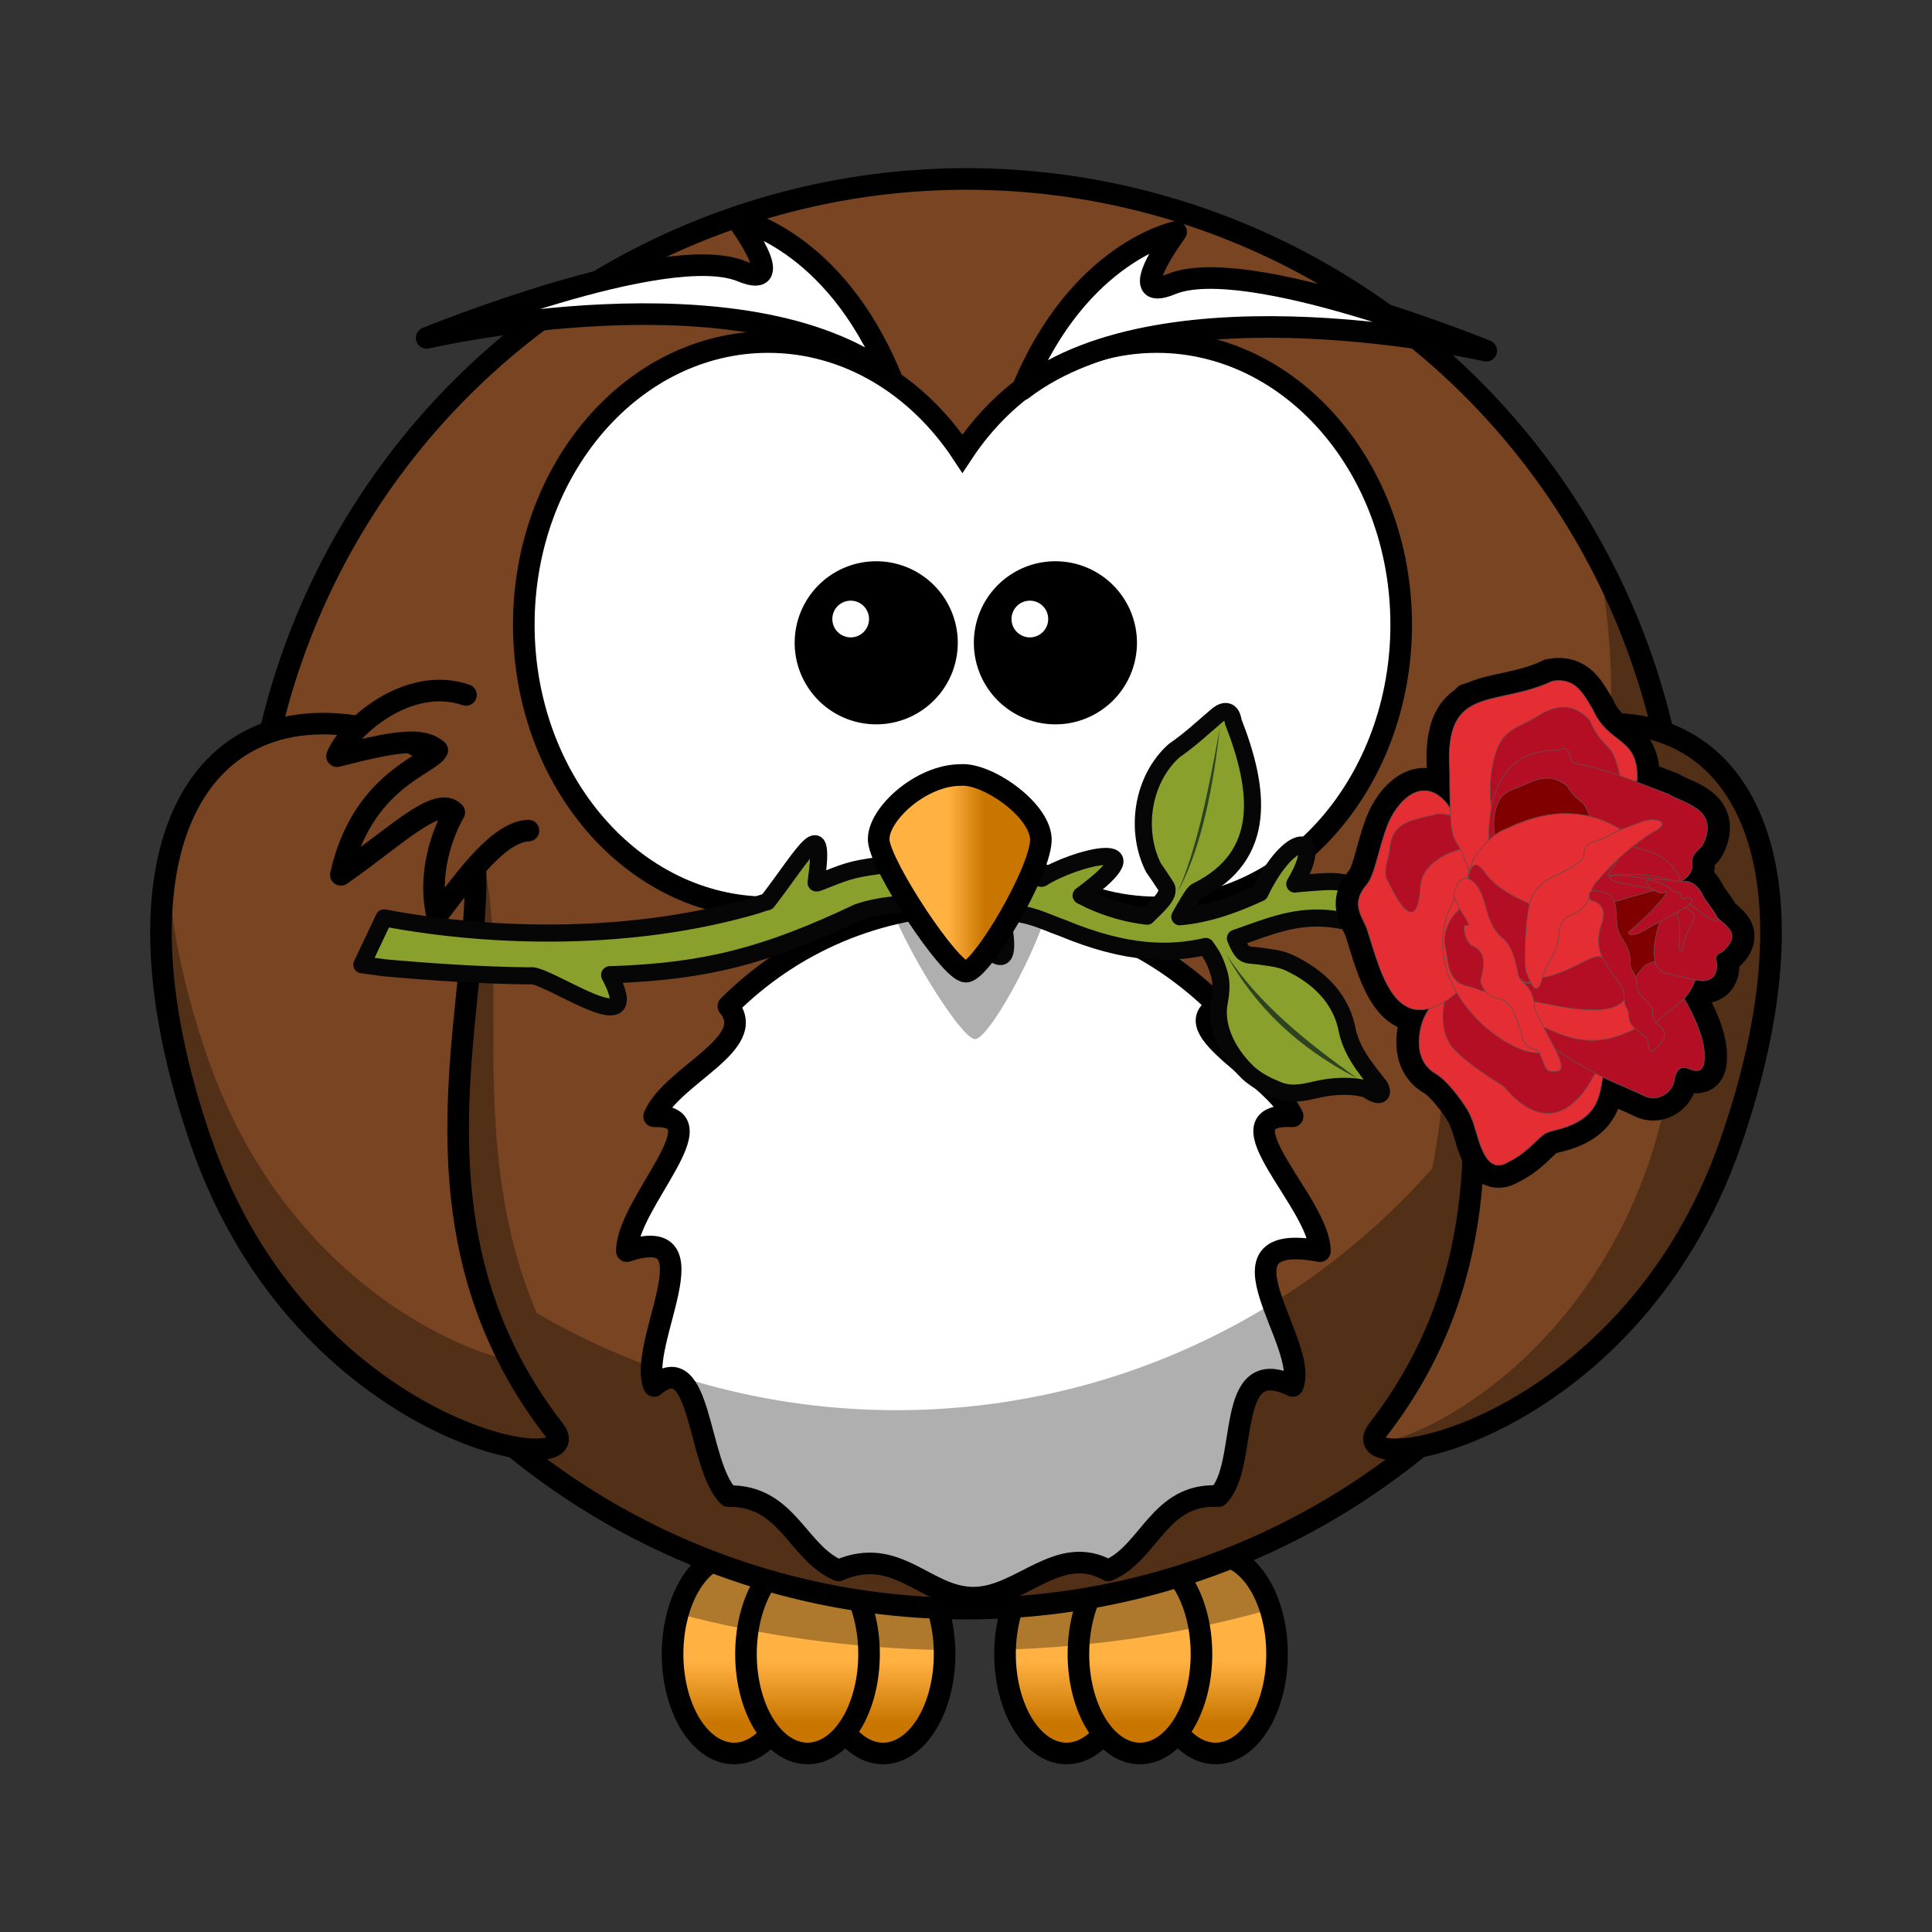 <svg:svg xmlns:dc="http://purl.org/dc/elements/1.1/" xmlns:ns1="http://sodipodi.sourceforge.net/DTD/sodipodi-0.dtd" xmlns:ns2="http://www.inkscape.org/namespaces/inkscape" xmlns:ns3="http://www.w3.org/1999/xlink" xmlns:ns5="http://creativecommons.org/ns#" xmlns:rdf="http://www.w3.org/1999/02/22-rdf-syntax-ns#" xmlns:svg="http://www.w3.org/2000/svg" height="605.217" id="svg2" version="1.0" viewBox="-47.018 -52.605 605.217 605.217" width="605.217" ns1:docname="alojzy_roza.svg" ns2:version="0.48.2 r9819">
  <svg:rect x="-47.018" y="-52.605" width="605.217" height="605.217" fill="#333333" stroke="none"/>
  <ns1:namedview bordercolor="#666666" borderopacity="1" fit-margin-bottom="0" fit-margin-left="0" fit-margin-right="0" fit-margin-top="0" gridtolerance="10" guidetolerance="10" id="namedview40" objecttolerance="10" pagecolor="#ffffff" showgrid="false" ns2:current-layer="svg2" ns2:cx="505.99279" ns2:cy="279.03498" ns2:pageopacity="0" ns2:pageshadow="2" ns2:snap-bbox="false" ns2:snap-page="false" ns2:window-height="1387" ns2:window-maximized="1" ns2:window-width="2560" ns2:window-x="0" ns2:window-y="0" ns2:zoom="1" />
  <svg:defs id="defs4">
    <svg:linearGradient id="linearGradient4098-0-03-5-0-2">
      <svg:stop id="stop4100-3-6-6-8-9" offset="0" style="stop-color:rgb(255, 177, 66)" />
      <svg:stop id="stop4104-6-1-3-1-6" offset="1" style="stop-color:rgb(200, 118, 0)" />
    </svg:linearGradient>
    <svg:linearGradient gradientTransform="matrix(.515 0 0 .493 -83.308 200.66)" gradientUnits="userSpaceOnUse" id="linearGradient4546" x1="219.61" x2="219.61" y1="354.02" y2="362.28" ns2:collect="always" ns3:href="#linearGradient4098-0-03-5-0-2" />
    <svg:linearGradient gradientTransform="matrix(.515 0 0 .493 -93.278 200.66)" gradientUnits="userSpaceOnUse" id="linearGradient4548" x1="238.98" x2="238.98" y1="354.02" y2="362.28" ns2:collect="always" ns3:href="#linearGradient4098-0-03-5-0-2" />
    <svg:linearGradient gradientTransform="matrix(.515 0 0 .493 -88.365 200.66)" gradientUnits="userSpaceOnUse" id="linearGradient4550" x1="229.44" x2="229.44" y1="354.02" y2="362.28" ns2:collect="always" ns3:href="#linearGradient4098-0-03-5-0-2" />
    <svg:linearGradient gradientTransform="matrix(.515 0 0 .493 -61.056 200.66)" gradientUnits="userSpaceOnUse" id="linearGradient4552" x1="176.39" x2="176.39" y1="354.02" y2="362.28" ns2:collect="always" ns3:href="#linearGradient4098-0-03-5-0-2" />
    <svg:linearGradient gradientTransform="matrix(.515 0 0 .493 -71.026 200.66)" gradientUnits="userSpaceOnUse" id="linearGradient4554" x1="195.75" x2="195.75" y1="354.02" y2="362.28" ns2:collect="always" ns3:href="#linearGradient4098-0-03-5-0-2" />
    <svg:linearGradient gradientTransform="matrix(.515 0 0 .493 -66.113 200.66)" gradientUnits="userSpaceOnUse" id="linearGradient4556" x1="186.21" x2="186.21" y1="354.02" y2="362.28" ns2:collect="always" ns3:href="#linearGradient4098-0-03-5-0-2" />
    <svg:linearGradient gradientTransform="matrix(.185 0 0 .225 -36.959 203.39)" gradientUnits="userSpaceOnUse" id="linearGradient4558" x1="346.24" x2="359.47" y1="537.41" y2="537.41" ns2:collect="always" ns3:href="#linearGradient4098-0-03-5-0-2" />
  </svg:defs>
  <svg:g id="g6925" transform="matrix(4.68 0 0 4.68 123.22 -1288.1)" ns2:export-filename="/home/bocian/Pulpit/rose.png" ns2:export-xdpi="249.46957" ns2:export-ydpi="249.46957">
    <svg:path d="m26.851 374.71a4.118 6.654 0 0 1 -8.236 0 4.118 6.654 0 1 1 8.236 0z" id="path3226-6-5-3-0-0" style="stroke-linejoin:round;stroke:#000000;stroke-linecap:round;stroke-width:1.445;fill:url(#linearGradient4546)" ns2:connector-curvature="0" ns2:export-filename="/home/bocian/Pulpit/roza.png" ns2:export-xdpi="392.66342" ns2:export-ydpi="392.66342" />
    <svg:path d="m16.881 374.71a4.118 6.654 0 0 1 -8.236 0 4.118 6.654 0 1 1 8.236 0z" id="path3228-1-5-9-3-5" style="stroke-linejoin:round;stroke:#000000;stroke-linecap:round;stroke-width:1.445;fill:url(#linearGradient4548)" ns2:connector-curvature="0" ns2:export-filename="/home/bocian/Pulpit/roza.png" ns2:export-xdpi="392.66342" ns2:export-ydpi="392.66342" />
    <svg:path d="m21.794 374.71a4.118 6.654 0 0 1 -8.236 0 4.118 6.654 0 1 1 8.236 0z" id="path3230-5-4-0-9-5" style="stroke-linejoin:round;stroke:#000000;stroke-linecap:round;stroke-width:1.445;fill:url(#linearGradient4550)" ns2:connector-curvature="0" ns2:export-filename="/home/bocian/Pulpit/roza.png" ns2:export-xdpi="392.66342" ns2:export-ydpi="392.66342" />
    <svg:path d="m49.104 374.71a4.118 6.654 0 0 1 -8.236 0 4.118 6.654 0 1 1 8.236 0z" id="path3224-5-7-8-1-2" style="stroke-linejoin:round;stroke:#000000;stroke-linecap:round;stroke-width:1.445;fill:url(#linearGradient4552)" ns2:connector-curvature="0" ns2:export-filename="/home/bocian/Pulpit/roza.png" ns2:export-xdpi="392.66342" ns2:export-ydpi="392.66342" />
    <svg:path d="m39.134 374.71a4.118 6.654 0 0 1 -8.236 0 4.118 6.654 0 1 1 8.236 0z" id="path3220-4-6-8-9-9" style="stroke-linejoin:round;stroke:#000000;stroke-linecap:round;stroke-width:1.445;fill:url(#linearGradient4554)" ns2:connector-curvature="0" ns2:export-filename="/home/bocian/Pulpit/roza.png" ns2:export-xdpi="392.66342" ns2:export-ydpi="392.66342" />
    <svg:path d="m44.046 374.71a4.118 6.654 0 0 1 -8.236 0 4.118 6.654 0 1 1 8.236 0z" id="path3222-7-5-5-6-0" style="stroke-linejoin:round;stroke:#000000;stroke-linecap:round;stroke-width:1.445;fill:url(#linearGradient4556)" ns2:connector-curvature="0" ns2:export-filename="/home/bocian/Pulpit/roza.png" ns2:export-xdpi="392.66342" ns2:export-ydpi="392.66342" />
    <svg:path d="m12.763 368.05c-1.678 0-3.115 1.627-3.757 3.956 5.482 1.466 11.506 2.322 17.836 2.438-0.086-3.55-1.891-6.394-4.109-6.394-0.954 0-1.83 0.528-2.529 1.409-0.698-0.881-1.575-1.409-2.529-1.409-0.921 0-1.77 0.493-2.456 1.319-0.686-0.826-1.536-1.319-2.456-1.319zm22.252 0c-2.213 0-4.014 2.829-4.109 6.367 6.323-0.204 12.316-1.151 17.755-2.7-0.678-2.172-2.068-3.667-3.676-3.667-0.954 0-1.83 0.528-2.529 1.409-0.698-0.881-1.575-1.409-2.529-1.409-0.921 0-1.77 0.493-2.456 1.319-0.686-0.826-1.536-1.319-2.456-1.319z" id="path3250-6-69-0-9-2" style="fill:#000000;fill-opacity:.314" ns2:connector-curvature="0" ns2:export-filename="/home/bocian/Pulpit/roza.png" ns2:export-xdpi="392.66342" ns2:export-ydpi="392.66342" />
    <svg:path d="m76.17 323.82a47.846 47.846 0 0 1 -95.693 0 47.846 47.846 0 1 1 95.693 0z" id="path2385-5-3-9-3-8" style="stroke:#000000;stroke-linecap:round;stroke-width:1.445;fill:#784421" ns2:connector-curvature="0" ns2:export-filename="/home/bocian/Pulpit/roza.png" ns2:export-xdpi="392.66342" ns2:export-ydpi="392.66342" />
    <svg:path d="m51.974 347.74c-7.658-1.423-0.649 6.251-1.824 9.026-4.642-2.283-2.873 5.274-4.973 7.373-3.978-0.213-4.598 3.798-7.373 4.973-3.353-1.86-5.825 1.824-9.026 1.824-3.201 0-5.095-3.539-9.026-1.824-2.775-1.174-3.396-5.041-7.373-4.973-2.099-2.099-1.775-10.089-4.973-7.373-1.174-2.775 4.245-11.027-1.824-9.026 0-3.201 6.429-9.141 1.824-9.026 1.174-2.775 7.064-4.841 4.973-7.373 4.198-4.198 9.997-6.796 16.399-6.796 6.402 0 12.201 2.598 16.399 6.796-3.103 1.521 3.798 4.598 4.973 7.373-5.184-0.26 1.824 5.825 1.824 9.026z" id="path3167-6-7-6-3-3" style="stroke-linejoin:round;stroke:#000000;stroke-linecap:round;stroke-width:1.445;fill:#ffffff" ns2:connector-curvature="0" ns2:export-filename="/home/bocian/Pulpit/roza.png" ns2:export-xdpi="392.66342" ns2:export-ydpi="392.66342" />
    <svg:path d="m70.597 301.41c0.572 2.957 0.876 6.007 0.876 9.13 0 1.078-0.038 2.146-0.108 3.206-1.061-0.053-2.19 0.006-3.396 0.181-10.177 2.167-5.83 14.93-8.48 28.285-8.769 9.921-21.59 16.174-35.862 16.174-8.778 0-17.002-2.372-24.077-6.502-6.843-16.022 2.334-33.426-9.726-36.431-13.325-2.406-18.487 9.957-9.871 28.484 4.757 10.229 12.635 15.253 18.432 17.204 8.197 6.589 18.609 10.53 29.938 10.53 13.279 0 25.303-5.415 33.974-14.161 5.044-2.519 10.653-7.108 14.549-14.784 7.286-14.354 5.891-25.165-1.58-28.158-0.916-4.663-2.504-9.086-4.669-13.158z" id="path3211-9-4-3-8-8" style="fill-rule:evenodd;fill:#000000;fill-opacity:.314" ns2:connector-curvature="0" ns2:export-filename="/home/bocian/Pulpit/roza.png" ns2:export-xdpi="392.66342" ns2:export-ydpi="392.66342" />
    <svg:path d="m-10.215 313.12c13.904 5-4.093 27.206 10.929 46.583 2.777 3.582-16.723 0.604-23.617-19.242-6.704-19.3-0.327-31.078 12.688-27.34z" id="path3169-3-52-8-0-0" style="fill-rule:evenodd;stroke:#000000;stroke-width:1.445;fill:#784421" ns2:connector-curvature="0" ns2:export-filename="/home/bocian/Pulpit/roza.png" ns2:export-xdpi="392.66342" ns2:export-ydpi="392.66342" />
    <svg:path d="m66.784 313.12c-13.904 5 4.093 27.206-10.929 46.583-2.777 3.582 16.723 0.604 23.617-19.242 6.704-19.3 0.327-31.078-12.688-27.34z" id="path3800-7-5-5-5-4" style="fill-rule:evenodd;stroke:#000000;stroke-width:1.445;fill:#784421" ns2:connector-curvature="0" ns2:export-filename="/home/bocian/Pulpit/roza.png" ns2:export-xdpi="392.66342" ns2:export-ydpi="392.66342" />
    <svg:path d="m15.044 286.89c-9.027 0-16.358 8.476-16.358 18.921s7.331 18.921 16.358 18.921c5.305 0 10.012-2.931 13-7.465 2.988 4.537 7.706 7.465 13.012 7.465 9.026 0 16.358-8.476 16.358-18.921s-7.331-18.921-16.358-18.921c-5.306 0-10.024 2.928-13.012 7.465-2.988-4.533-7.696-7.465-13-7.465z" id="path2387-5-7-6-6-0" style="stroke:#000000;stroke-linecap:round;stroke-width:1.445;fill:#ffffff" ns2:connector-curvature="0" ns2:export-filename="/home/bocian/Pulpit/roza.png" ns2:export-xdpi="392.66342" ns2:export-ydpi="392.66342" />
    <svg:path d="m28.54 318.94c-2.684 0-5.602 2.985-5.485 4.869 0.117 1.885 4.785 9.739 5.835 9.739s5.135-7.697 5.018-9.896-3.618-4.869-5.368-4.712z" id="path3407-2-44-1-6-9" style="fill-rule:evenodd;fill:#000000;fill-opacity:.314" ns2:connector-curvature="0" ns2:export-filename="/home/bocian/Pulpit/roza.png" ns2:export-xdpi="392.66342" ns2:export-ydpi="392.66342" />
    <svg:path d="m27.011 307.09a4.736 4.736 0 0 1 -9.471 0 4.736 4.736 0 1 1 9.471 0z" id="path2411-5-30-1-4-1" style="stroke:#000000;stroke-linecap:round;stroke-width:1.445;fill:#000000" ns2:connector-curvature="0" ns2:export-filename="/home/bocian/Pulpit/roza.png" ns2:export-xdpi="392.66342" ns2:export-ydpi="392.66342" />
    <svg:path d="m-5.185 310.51c-3.869-1.332-7.867 2.192-8.631 4.098 3.905-0.998 5.699-1.279 6.71-0.399-0.435 0.974-5.031 1.948-6.455 8.344 3.592-2.49 6.446-5.368 7.593-4.186-0.833 1.455-1.792 4.19-1.145 6.901 2.064-2.724 4.173-5.6 6.11-5.678" id="path3193-4-7-5-0-9" style="stroke-linejoin:round;fill-rule:evenodd;stroke:#000000;stroke-linecap:round;stroke-width:1.445;fill:#784421" ns2:connector-curvature="0" ns2:export-filename="/home/bocian/Pulpit/roza.png" ns2:export-xdpi="392.66342" ns2:export-ydpi="392.66342" />
    <svg:path d="m32.045 290.07c3.837-9.294 10.307-10.552 10.307-10.552s-3.599 4.848-0.339 3.499c5.047-2.088 21.095 4.456 21.095 4.456s-21.262-4.949-31.063 2.597z" id="path3283-7-86-9-0-6" style="stroke-linejoin:round;fill-rule:evenodd;stroke:#000000;stroke-width:1.445;fill:#ffffff" ns2:connector-curvature="0" ns2:export-filename="/home/bocian/Pulpit/roza.png" ns2:export-xdpi="392.66342" ns2:export-ydpi="392.66342" />
    <svg:path d="m23.248 289.21c-3.837-9.294-10.307-10.552-10.307-10.552s3.599 4.848 0.339 3.499c-5.047-2.088-21.095 4.456-21.095 4.456s21.262-4.949 31.063 2.597z" id="path3285-4-88-8-4-2" style="stroke-linejoin:round;fill-rule:evenodd;stroke:#000000;stroke-width:1.445;fill:#ffffff" ns2:connector-curvature="0" ns2:export-filename="/home/bocian/Pulpit/roza.png" ns2:export-xdpi="392.66342" ns2:export-ydpi="392.66342" />
    <svg:path d="m39.004 307.09a4.736 4.736 0 0 1 -9.471 0 4.736 4.736 0 1 1 9.471 0z" id="path3301-4-43-4-6-5" style="stroke:#000000;stroke-linecap:round;stroke-width:1.445;fill:#000000" ns2:connector-curvature="0" ns2:export-filename="/home/bocian/Pulpit/roza.png" ns2:export-xdpi="392.66342" ns2:export-ydpi="392.66342" />
    <svg:path d="m21.794 305.43a1.228 1.228 0 0 1 -2.456 0 1.228 1.228 0 1 1 2.456 0z" id="path3341-3-1-8-2-4" style="fill:#ffffff" ns2:connector-curvature="0" ns2:export-filename="/home/bocian/Pulpit/roza.png" ns2:export-xdpi="392.66342" ns2:export-ydpi="392.66342" />
    <svg:path d="m33.787 305.43a1.228 1.228 0 0 1 -2.456 0 1.228 1.228 0 1 1 2.456 0z" id="path3343-0-4-1-6-4" style="fill:#ffffff" ns2:connector-curvature="0" ns2:export-filename="/home/bocian/Pulpit/roza.png" ns2:export-xdpi="392.66342" ns2:export-ydpi="392.66342" />
    <svg:path d="m71.338 312.43c-0.119-0-0.24 0.006-0.361 0.009 4.685 3.776 6.668 12.512 4.272 24.664-3.186 16.153-15.483 23.122-19.57 23.489 1.327 1.886 17.62-2.348 23.797-20.13 5.866-16.888 1.711-28.018-8.137-28.032z" id="path3200-7-92-0-7-9" style="fill-rule:evenodd;fill:#000000;fill-opacity:.314" ns2:connector-curvature="0" ns2:export-filename="/home/bocian/Pulpit/roza.png" ns2:export-xdpi="392.66342" ns2:export-ydpi="392.66342" />
    <svg:path d="m-25.149 321.73c-0.998 4.77-0.375 11.176 2.249 18.73 6.894 19.847 26.393 22.826 23.616 19.245-1.187-1.532-2.173-3.085-2.98-4.642-5.477-1.312-15.619-7.045-20.202-20.238-1.699-4.892-2.559-9.3-2.682-13.095zm20.6 1.833c-0.255 2.467-0.536 5.09-0.659 7.839 0.287-2.829 0.601-5.474 0.659-7.839z" id="path3205-8-0-3-5-9" style="fill-rule:evenodd;fill:#000000;fill-opacity:.314" ns2:connector-curvature="0" ns2:export-filename="/home/bocian/Pulpit/roza.png" ns2:export-xdpi="392.66342" ns2:export-ydpi="392.66342" />
    <svg:path d="m61.676 310.51c3.869-1.332 7.867 2.192 8.631 4.098-3.905-0.998-5.699-1.279-6.71-0.399 0.435 0.974 5.031 1.948 6.455 8.344-3.592-2.49-6.446-5.368-7.593-4.186 0.833 1.455 1.792 4.19 1.145 6.901-2.064-2.724-4.173-5.6-6.11-5.678" id="path2413-4-4-4-6-3" style="stroke-linejoin:round;fill-rule:evenodd;stroke:#000000;stroke-linecap:round;stroke-width:1.445;fill:#784421" ns2:connector-curvature="0" ns2:export-filename="/home/bocian/Pulpit/roza.png" ns2:export-xdpi="392.66342" ns2:export-ydpi="392.66342" />
    <svg:g id="g5862-6" transform="translate(160.69 -105.89)">
      <svg:g id="g5464-8-0" transform="translate(-261.2 121.84)">
        <svg:path d="m146.13 295.67c-0.18 0.017-0.412 0.141-0.678 0.392-0.883 0.756-1.7 1.523-2.725 2.226-2.115 1.895-2.65 5.295-1.395 7.819 0.291 0.411 0.569 0.831 0.845 1.26 0.381 0.57-0.731 1.437-1.262 2.002-1.206-0.136-2.481-0.466-3.841-1.09-0.169-0.088-0.347-0.182-0.538-0.268-0.013-0.006-0.046-0.02-0.032-0.03 5.49-4.031-0.476-2.542-2.624-1.152-0.019 0.013-0.041 0.01-0.062 0.002-3.136-1.134-6.529-1.367-10.869-0.848-1.921 0.257-2.212 0.424-4.035 1.134-0.038 0.015-0.164 0.056-0.156 0.004 0.68-4.823-0.682-2.08-3.25 1.271-0.031 0.041-0.08 0.02-0.124 0.034-0.4 0.133-0.802 0.269-1.21 0.375-7.713 2.141-16.628 2.131-24.334 0.683l-1.483 3.133 1.537 0.211c3.236 0.285 6.435 0.501 9.642 0.536 0.007 0 0.024-0.001 0.031-0.001 0.064 0.001 0.128-0.01 0.187-0.005 0.008-0 0.024-0.001 0.031-0.001 1.508 0.211 7.623 4.604 5.157-0.038-0.035-0.066 0.125-0.034 0.187-0.036 6.299-0.217 10.338-1.286 16.43-4.17 1.637-0.57 3.772-0.675 5.957-0.527 0.053 0.004 0.117-0.019 0.157 0.027 2.059 2.371 4.71 6.199 3.45 0.444-0.01-0.049 0.053-0.04 0.093-0.034 2.215 0.292 2.466 0.567 4.062 1.147 4.316 1.794 7.202 1.763 9.566 1.226 0.297 0.424 0.514 0.719 0.721 1.295 0.219 0.61 0.429 1.134 0.186 2.402-0.311 1.565 0.445 3.327 1.902 4.734 0.404 0.383 1.058 0.798 1.778 1.08 0.938 0.474 1.811 0.309 2.753 0.086 1.118-0.272 2.484-0.345 3.469-0.026 0.694 0.512 1.178 0.46 0.839-0.209-1.003-1.271-1.947-2.38-2.227-3.976-0.466-2.02-1.949-3.413-3.861-4.309-0.573-0.253-1.114-0.315-1.698-0.394-1.129-0.208-1.319 0.179-1.876-1.234 2.988-1.022 5.459-2.318 9.872-0.252l-0.257-2.744c-2.864-0.859-2.196-0.942-5.612-0.639-0.016 0.003-0.032 0.022-0.031 0.001 2.105-3.528-0.319-3.607-2.329 0.591-0.008 0.022-0.043 0.029-0.062 0.033-1.682 0.777-3.428 1.409-5.305 1.573 0.355-0.608 0.918-1.669 1.144-1.717 4.83-2.388 4.165-6.912 2.43-11.347-0.068-0.461-0.248-0.702-0.549-0.674z" id="rect6781-9-6-6-3-0-7-5" style="stroke-linejoin:round;stroke:#060606;stroke-linecap:round;stroke-width:1.145;fill:#89a02c" ns2:connector-curvature="0" />
        <svg:path d="m146.21 311.91c1.902 3.474 4.785 6.269 8.764 8.306-3.374-2.415-6.582-4.961-8.764-8.306z" id="rect6837-10-6-1-2-0" style="fill:#2d4320" ns1:nodetypes="ccc" ns2:connector-curvature="0" ns2:export-filename="/home/bocian/Pulpit/roza.png" ns2:export-xdpi="392.66342" ns2:export-ydpi="392.66342" />
        <svg:path d="m142.96 307.75c1.328-2.431 2.283-6.043 2.821-10.974-0.751 4.202-1.572 8.204-2.821 10.974z" id="rect6837-1-6-7-8-8-2" style="fill:#2d4320" ns1:nodetypes="ccc" ns2:connector-curvature="0" ns2:export-filename="/home/bocian/Pulpit/roza.png" ns2:export-xdpi="392.66342" ns2:export-ydpi="392.66342" />
      </svg:g>
      <svg:g id="g4569-4-2-9" transform="matrix(1.198 .058 -.058 1.198 -766.14 183.77)">
        <svg:path d="m580.48 179.59c-0.006-0.438-0.505-0.71-0.872-1.028-0.111-0.236-0.465-0.658-0.774-1.046-0.281-0.5-0.577-0.968-1.331-0.886 0.368-0.249 0.631-0.588 0.556-0.988-0.113-0.606 0.408-0.803 0.552-1.135 0.876-2.012-1.247-2.235-2.052-2.693-0.615-0.198-1.261-0.414-1.887-0.619l0.093-0.058c-0.018-2.497-1.668-1.844-2.67-3.859-0.553-0.792-1-1.731-2.319-1.451-3.116 1.654-6.038 0.405-5.479 5.261 0.046 0.902 0.084 1.567 0.125 2.079-0.039-0.055-0.076-0.113-0.116-0.165-1.172-1.386-2.429-0.64-3.142 0.846-0.563 1.26-0.678 3.106-1.148 3.779-0.984 1.25-0.085 1.866 0.174 2.693 0.709 1.9 1.536 4.725 3.596 4.081-0.084 0.16-0.173 0.346-0.267 0.561-0.209 0.588-0.584 2.379 0.877 3.089 0.713 0.414 1.814 1.771 2.021 2.288 0.406 0.647 0.789 3.404 2.221 2.394 0.92-0.51 1.325-1.109 1.798-1.544 0.173-0.159 0.351-0.24 0.628-0.32 2.381-0.672 2.457-1.895 2.59-3.107 0.088 0.039 0.175 0.075 0.263 0.111 0.743 0.296 1.501 0.555 2.234 0.868 0.698 0.216 1.489-0.329 1.513-1.099 0.088-0.52 0.333-0.744 0.792-0.574 0.963 0.365 0.823-0.552 0.792-1.001-0.123-0.909-0.634-1.895-1.264-2.906 0.233-0.277 0.43-0.612 0.574-1.077l0.08 0.013c0.75 0.126 1.181-0.245 1.055-1.059-0.136-0.274-0.017-0.455 0.271-0.57 0.38-0.363 0.519-0.642 0.516-0.877z" id="rect5441-56-8-8-92-4-9-4" style="stroke:#000000;stroke-width:2.526;fill:#000000" ns2:connector-curvature="0" ns2:export-filename="/home/bocian/Pulpit/roza.png" ns2:export-xdpi="392.66342" ns2:export-ydpi="392.66342" />
        <svg:path d="m573.74 187.17c-0.251 1.387 0.102 2.92-2.669 3.703-0.276 0.08-0.454 0.158-0.627 0.318-0.474 0.435-0.882 1.036-1.802 1.546-1.432 1.009-1.812-1.749-2.218-2.396-0.206-0.517-1.307-1.873-2.021-2.286-1.461-0.71-1.085-2.503-0.876-3.091 0.765-1.746 1.162-1.551 1.779-1.776l8.434 3.983z" id="rect5441-56-4-66-7-9-3" style="stroke:#6e4747;stroke-width:.042;fill:#e52e33" ns1:nodetypes="ccscccccc" ns2:connector-curvature="0" ns2:export-filename="/home/bocian/Pulpit/roza.png" ns2:export-xdpi="392.66342" ns2:export-ydpi="392.66342" />
        <svg:path d="m573.86 186.89c1.389-1.809 0.891-3.821 0.229-5.399-1.853-2.857-4.442-0.678-6.811 0-2.06-0.407-3.521 3.033-2.181 4.893 0.539 0.696 2.226 1.699 3.061 2.152 1.099 1.191 2.836 2.349 4.429 0.165 0.637-0.938 0.534-1.253 1.274-1.811v-0z" id="rect6474-1-3-4-6-6-5" style="stroke:#6e4747;stroke-width:.042;fill:#b30e24" ns1:nodetypes="cccccccc" ns2:connector-curvature="0" ns2:export-filename="/home/bocian/Pulpit/roza.png" ns2:export-xdpi="392.66342" ns2:export-ydpi="392.66342" />
        <svg:path d="m565.66 183.13c-3.5 3.46-4.579-0.408-5.471-2.801-0.258-0.827-1.16-1.444-0.176-2.695 0.47-0.672 0.585-2.516 1.148-3.776 0.713-1.485 1.971-2.231 3.143-0.845 1.043 1.366 1.766 3.943 1.796 3.261l-0.439 6.856z" id="rect5441-5-9-1-9-3-0-1" style="stroke:#6e4747;stroke-width:.042;fill:#e52e33" ns1:nodetypes="ccccccc" ns2:connector-curvature="0" ns2:export-filename="/home/bocian/Pulpit/roza.png" ns2:export-xdpi="392.66342" ns2:export-ydpi="392.66342" />
        <svg:path d="m578.21 177.44v5.159h-4.92l0.617-5.955 4.302 0.797z" id="rect6471-4-50-1-2-7" style="stroke-linejoin:round;stroke:#6e4747;stroke-width:.042;fill:#800000" ns1:nodetypes="ccccc" ns2:connector-curvature="0" ns2:export-filename="/home/bocian/Pulpit/roza.png" ns2:export-xdpi="392.66342" ns2:export-ydpi="392.66342" />
        <svg:path d="m563.76 173.53c1.299-0.07 2.095 0.809 2.633 1.626-2.257 0.297-3.402 1.389-3.415 2.447-0.019 1.589-0.433 2.453-1.922-0.376-0.159-0.476 0.063-1.016 0.114-1.552 0.038-1.71 1.356-1.717 2.59-2.144z" id="rect6474-4-3-9-4-7-7-4" style="stroke:#6e4747;stroke-width:.042;fill:#b30e24" ns1:nodetypes="ccsccc" ns2:connector-curvature="0" ns2:export-filename="/home/bocian/Pulpit/roza.png" ns2:export-xdpi="392.66342" ns2:export-ydpi="392.66342" />
        <svg:path d="m565.65 176.64c-1.002-2.696-1.088-0.413-1.348-5.55-0.559-4.855 2.364-3.61 5.481-5.264 1.319-0.28 1.766 0.661 2.319 1.453 1.002 2.014 2.654 1.362 2.672 3.858l-9.123 5.502z" id="rect5441-5-0-37-2-8-5-6-3" style="stroke:#6e4747;stroke-width:.042;fill:#e52e33" ns1:nodetypes="cccccc" ns2:connector-curvature="0" ns2:export-filename="/home/bocian/Pulpit/roza.png" ns2:export-xdpi="392.66342" ns2:export-ydpi="392.66342" />
        <svg:path d="m573.26 169.55c1.056 1.809 0.677 3.821 0.174 5.399-1.409 2.857-3.377 0.678-5.178 0-1.566 0.407-2.162-3.829-1.143-5.69 0.41-0.696 1.177-0.903 1.812-1.355 0.863-0.605 1.874-1.107 3.034-0.006 0.485 0.938 0.739 1.094 1.302 1.652z" id="rect6474-0-7-9-1-1" style="stroke:#6e4747;stroke-width:.042;fill:#b30e24" ns1:nodetypes="ccccccc" ns2:connector-curvature="0" ns2:export-filename="/home/bocian/Pulpit/roza.png" ns2:export-xdpi="392.66342" ns2:export-ydpi="392.66342" />
        <svg:path d="m569.76 179.32c-1.002-2.696-2.806 1.066-3.067-4.071-0.421-5.066 2.272-5.485 3.481-5.582 0.236-0.019 0.593-0.388 0.799 0.293 0.083 0.276 0.159 0.376 0.553 0.447 1.114 0.048 3.202 0.82 5.037 1.411 0.804 0.458 2.927 0.68 2.051 2.693-0.144 0.332-0.662 0.532-0.549 1.138 0.096 0.517-0.374 0.932-0.9 1.183l-7.405 2.488z" id="rect5441-5-0-3-4-6-1-6-3-4" style="stroke:#6e4747;stroke-width:.042;fill:#b30e24" ns1:nodetypes="ccssccsscc" ns2:connector-curvature="0" ns2:export-filename="/home/bocian/Pulpit/roza.png" ns2:export-xdpi="392.66342" ns2:export-ydpi="392.66342" />
        <svg:path d="m571.85 172.57c0.786 1.036 0.504 2.188 0.129 3.092-1.049 1.636-2.514 0.388-3.855 0-1.166 0.233-1.609-2.193-0.851-3.259 0.305-0.398 0.877-0.517 1.349-0.776 0.643-0.347 1.395-0.634 2.259-0.003 0.361 0.537 0.55 0.626 0.969 0.946z" id="rect6474-4-8-7-2-2-6" style="stroke:#6e4747;stroke-width:.042;fill:#800000" ns1:nodetypes="ccccccc" ns2:connector-curvature="0" ns2:export-filename="/home/bocian/Pulpit/roza.png" ns2:export-xdpi="392.66342" ns2:export-ydpi="392.66342" />
        <svg:path d="m564.98 178.08 0.107-0.478c1.781 2.869 3.565 5.735 4.98 8.97-1.873 0.285-7.556-3.628-5.087-8.492z" id="rect6328-7-9-2-1-1-9" style="stroke-linejoin:round;stroke:#6e4747;stroke-width:.042;fill:#e52e33" ns1:nodetypes="cccc" ns2:connector-curvature="0" ns2:export-filename="/home/bocian/Pulpit/roza.png" ns2:export-xdpi="392.66342" ns2:export-ydpi="392.66342" />
        <svg:path d="m574.11 182.4 3.824 0.677c0.653 1.039 1.188 2.054 1.315 2.988 0.031 0.449 0.171 1.366-0.791 1.001-0.459-0.17-0.706 0.055-0.793 0.575-0.024 0.77-0.817 1.316-1.515 1.1-0.733-0.313-1.489-0.573-2.232-0.868-1.617-0.665-3.435-1.857-3.451-1.788l-1.187-2.581 4.832-1.104z" id="rect6374-4-2-72-7-5-4" style="stroke-linejoin:round;stroke:#6e4747;stroke-width:.042;fill:#b30e24" ns1:nodetypes="cccccccccc" ns2:connector-curvature="0" ns2:export-filename="/home/bocian/Pulpit/roza.png" ns2:export-xdpi="392.66342" ns2:export-ydpi="392.66342" />
        <svg:path d="m572.96 177.5 2.768 7.23c-2.335 1.562-3.992 1.04-5.597 0.359l-2.211-3.764c1.68-1.275 3.113-3.597 5.039-3.824z" id="rect6377-4-6-26-8-9-2" style="stroke-linejoin:round;stroke:#6e4747;stroke-width:.042;fill:#e52e33" ns1:nodetypes="ccccc" ns2:connector-curvature="0" ns2:export-filename="/home/bocian/Pulpit/roza.png" ns2:export-xdpi="392.66342" ns2:export-ydpi="392.66342" />
        <svg:path d="m569.1 182.47c2.212 0.083 3.887-2.018 4.314-1.252 0.545 0.977 0.315-1.258 1.397 1.571 0.066 1.918-3.886 1.128-5.303 0.922-0.703-0.172-1.047-0.803-0.407-1.241z" id="rect6474-4-3-4-6-10-5-9-2" style="stroke:#6e4747;stroke-width:.042;fill:#b30e24" ns1:nodetypes="csccc" ns2:connector-curvature="0" ns2:export-filename="/home/bocian/Pulpit/roza.png" ns2:export-xdpi="392.66342" ns2:export-ydpi="392.66342" />
        <svg:path d="m574.09 174c-5.644 5.502-2.682 9.179-5.211 8.701l-1.131-2.392c-2.454-0.804-2.639-2.091-1.931-4.229 0.261-0.673 1.147-1.639 1.711-1.856 0.79-0.414 3.521-1.971 6.476-0.31 0.047 0 0.086 0.038 0.086 0.086z" id="rect6282-52-4-6-7-1-6" style="stroke:#6e4747;stroke-width:.042;fill:#e52e33" ns1:nodetypes="ccccccc" ns2:connector-curvature="0" ns2:export-filename="/home/bocian/Pulpit/roza.png" ns2:export-xdpi="392.66342" ns2:export-ydpi="392.66342" />
        <svg:path d="m566.63 176.8c1.364 1.521 3.756 1.573 3.437 2.34-0.429 1.033 1.183-0.533-0.368 2.07-0.032 4.405-3.284-2.314-4.01-3.591-0.094-0.222-0.077-0.303-0.059-0.525 0.057-0.689 0.281-0.989 0.631-0.711 0.143 0.12 0.249 0.275 0.369 0.417z" id="rect6474-4-3-4-9-9-1-4-4-4" style="stroke:#6e4747;stroke-width:.042;fill:#b30e24" ns1:nodetypes="csccscc" ns2:connector-curvature="0" ns2:export-filename="/home/bocian/Pulpit/roza.png" ns2:export-xdpi="392.66342" ns2:export-ydpi="392.66342" />
        <svg:path d="m564.47 180.61c-0.011-1.171 0.671-1.829 1.298-2.261 0.618 0.047 1.261 0.472 1.12 1.762-0.076 0.699 0.188 1.419 0.596 1.459 1.186 0.118 1.817 0.544-0.343 1.702-0.36 0.113-0.756-0.121-1.155-0.2-1.275-0.143-1.238-1.327-1.517-2.461z" id="rect6474-4-3-0-5-59-1-9-1" style="stroke:#6e4747;stroke-width:.042;fill:#b30e24" ns1:nodetypes="ccssccc" ns2:connector-curvature="0" ns2:export-filename="/home/bocian/Pulpit/roza.png" ns2:export-xdpi="392.66342" ns2:export-ydpi="392.66342" />
        <svg:path d="m569.69 184.11c0.069 0.277 0.724 1.284 0.708 1.335 1.411 2.201 0.943 2.134 0.307 2.142-0.46-0.145-0.41-0.905-0.826-1.176-0.769-0.086-0.804-0.722-1.007-1.232-0.19-0.519-0.346-1.051-0.936-1.425-0.481-0.175-1.031-0.063-1.338-0.971-0.048 0 0.083-0.573 0.083-0.621 0.074-0.608-0.016-1.101-0.577-1.336-0.405-0.048-0.747-1.17-0.478-1.17 0.636 0.208-1.038-1.316-0.707-1.953 0.24-0.852 0.909-0.899 1.443 0.083 0.411 0.73 0.421 1.813 1.356 2.507 0.581 0.432 0.754 1.237 0.951 1.951 0.153 0.603 0.855 0.452 1.02 1.866z" id="rect6325-4-0-49-8-1-2" style="stroke-linejoin:round;stroke:#6e4747;stroke-width:.042;fill:#e52e33" ns1:nodetypes="ccccccccccccscc" ns2:connector-curvature="0" ns2:export-filename="/home/bocian/Pulpit/roza.png" ns2:export-xdpi="392.66342" ns2:export-ydpi="392.66342" />
        <svg:path d="m577.3 176.19c0.149 0.268 0.203 0.489-0.278 0.442-1.24-0.36-2.438-0.29-3.626-0.124l0.996-1.753c0.944 0.304 1.818 0.109 2.908 1.434z" id="rect6383-0-4-0-5-0-8" style="stroke-linejoin:round;stroke:#6e4747;stroke-width:.042;fill:#b30e24" ns1:nodetypes="ccccc" ns2:connector-curvature="0" ns2:export-filename="/home/bocian/Pulpit/roza.png" ns2:export-xdpi="392.66342" ns2:export-ydpi="392.66342" />
        <svg:path d="m575.85 173.94c-1.049 0.721-2.051 1.643-2.983 2.864-0.279 0.272-0.344 0.581-0.429 0.941-0.164 0.534-0.49 0.864-1.082 1.109-0.596 0.366-0.495 0.937-0.554 1.461-0.112 0.393-0.214 0.79-0.435 1.147l-0.326 0.86c-0.209 1.135-0.554 0.724-0.951-0.271-0.152-0.63-0.158-2.665-0.001-3.607 0.059-0.625 0.429-1.138 1.014-1.575 0.359-0.19 1.83-0.936 1.903-1.381-0.073-0.886 0.75-0.841 1.236-1.132 0.612-0.422 1.27-0.658 1.917-0.938 0.706-0.329 1.741-0.05 0.691 0.522z" id="rect6285-5-8-9-9-7-8" style="stroke:#6e4747;stroke-width:.042;fill:#e52e33" ns1:nodetypes="cccccccccccccc" ns2:connector-curvature="0" ns2:export-filename="/home/bocian/Pulpit/roza.png" ns2:export-xdpi="392.66342" ns2:export-ydpi="392.66342" />
        <svg:path d="m578.75 181.17c-0.261 2.102-1.214 2.304-2.211 3.326-0.172 0.373-0.369 0.615-0.727 0.024-1.751-1.116-0.45-2.691-0.13-3.052 0.825-0.692 2.045-0.199 3.067-0.299z" id="rect6389-8-7-1-7-5-9" style="stroke-linejoin:round;stroke:#6e4747;stroke-width:.042;fill:#b30e24" ns1:nodetypes="ccccc" ns2:connector-curvature="0" ns2:export-filename="/home/bocian/Pulpit/roza.png" ns2:export-xdpi="392.66342" ns2:export-ydpi="392.66342" />
        <svg:path d="m573.59 177.62c0.443 0.399 0.339 1.032 0.448 1.573 0.054 0.399 0.243 0.662 0.426 0.931 0.275 0.414 0.382 0.739 0.412 0.979-0.018 0.289 0.004 0.441 0.176 0.668 0.204 0.328 0.284 0.594 0.258 0.807-0.048 0.209 0.212 0.5 0.559 0.814 0.209 0.184 0.444 0.35 0.397 0.713 0.036 0.307 0.185 0.502 0.408 0.624 0.656 0.49 0.167 1.003-0.146 1.314-0.132 0.105-0.31 0.361-0.416-0.187-0.018-0.231-0.069-0.45-0.375-0.577-0.274-0.28-0.729-0.365-0.792-1.032-0.014-0.148-0.038-0.207-0.123-0.376-0.134-0.143-0.178-0.467-0.207-0.82-0.017-0.254-0.342-0.68-0.765-1.161-0.425-0.665-1.024-1.156-0.693-2.578 0.186-0.509 0.177-1.1-0.396-1.308-0.23-0.043-0.294-0.078-0.351-0.305-0.068-0.465 0.759-0.352 1.181-0.081z" id="rect6380-3-1-77-5-8-2" style="stroke-linejoin:round;stroke:#6e4747;stroke-width:.042;fill:#b30e24" ns1:nodetypes="ccccccccccccsccccccc" ns2:connector-curvature="0" ns2:export-filename="/home/bocian/Pulpit/roza.png" ns2:export-xdpi="392.66342" ns2:export-ydpi="392.66342" />
        <svg:path d="m579.29 178.18c0.343 0.724 2.029 1.001 0.677 2.291-0.288 0.115-0.408 0.292-0.271 0.566 0.127 0.814-0.308 1.187-1.058 1.061l-1.758-0.292c-0.875-0.199-0.792-1.597-0.491-2.714 0.287-1.066 0.426-1.012 1.009-0.911 0.546-0.426 1.197-0.322 1.892 0z" id="rect6392-6-7-1-3-7-8" style="stroke-linejoin:round;stroke:#6e4747;stroke-width:.042;fill:#b30e24" ns1:nodetypes="cccccscc" ns2:connector-curvature="0" ns2:export-filename="/home/bocian/Pulpit/roza.png" ns2:export-xdpi="392.66342" ns2:export-ydpi="392.66342" />
        <svg:path d="m578.84 177.52c0.639 0.8 1.482 1.757-0.056 0.887-1.622-1.379-2.975-1.241-4.859-1.549-0.436-0.146-0.633-0.282-0.098-0.39 1.225 0.035 3.169 0.173 3.676 0.165 0.76-0.087 1.055 0.385 1.338 0.887z" id="rect6386-7-2-1-8-0-8" style="stroke-linejoin:round;stroke:#6e4747;stroke-width:.042;fill:#b30e24" ns1:nodetypes="cccccc" ns2:connector-curvature="0" ns2:export-filename="/home/bocian/Pulpit/roza.png" ns2:export-xdpi="392.66342" ns2:export-ydpi="392.66342" />
        <svg:path d="m578.22 178.32c0.244 0.352-0.014 0.635-0.136 0.873-0.125 0.303-0.236 0.633-0.287 1.085-0.021 0.266-0.265 0.413-0.228-0.103-0.026-0.466 0.049-1.046-0.11-1.361-0.143-0.264-0.025-0.512 0.042-0.577 0.284-0.197 0.508-0.091 0.718 0.085z" id="rect6395-8-7-5-8-4-8" style="stroke-linejoin:round;stroke:#6e4747;stroke-width:.042;fill:#b30e24" ns1:nodetypes="ccccccc" ns2:connector-curvature="0" ns2:export-filename="/home/bocian/Pulpit/roza.png" ns2:export-xdpi="392.66342" ns2:export-ydpi="392.66342" />
        <svg:path d="m577.76 177.58c0.724-0.204 0.339 0.324 0.026 0.515l-2.331 1.451c-0.332 0.257-1.04 0.293-0.612-0.07 0.659-0.545 2.437-2.591 1.655-2.135-0.196 0.115-1.134-0.431-0.881-0.702 0.09-0.037 1.225 0.241 1.35 0.489 0.092 0.182 0.418 0.011 0.539 0.258 0.062 0.191 0.048 0.233 0.255 0.194z" id="rect6398-8-2-9-3-8-6" style="stroke-linejoin:round;stroke:#6e4747;stroke-width:.042;fill:#b30e24" ns1:nodetypes="ccccscscc" ns2:connector-curvature="0" ns2:export-filename="/home/bocian/Pulpit/roza.png" ns2:export-xdpi="392.66342" ns2:export-ydpi="392.66342" />
      </svg:g>
    </svg:g>
    <svg:path d="m27.927 315.87c-2.684 0-5.602 2.689-5.485 4.388s4.785 8.776 5.835 8.776 5.135-6.936 5.018-8.918-3.618-4.388-5.368-4.246z" id="path2391-8-8-4-0-8" style="fill-rule:evenodd;stroke:#000000;stroke-width:1.445;fill:url(#linearGradient4558)" ns2:connector-curvature="0" ns2:export-filename="/home/bocian/Pulpit/roza.png" ns2:export-xdpi="392.66342" ns2:export-ydpi="392.66342" />
  </svg:g>
</svg:svg>